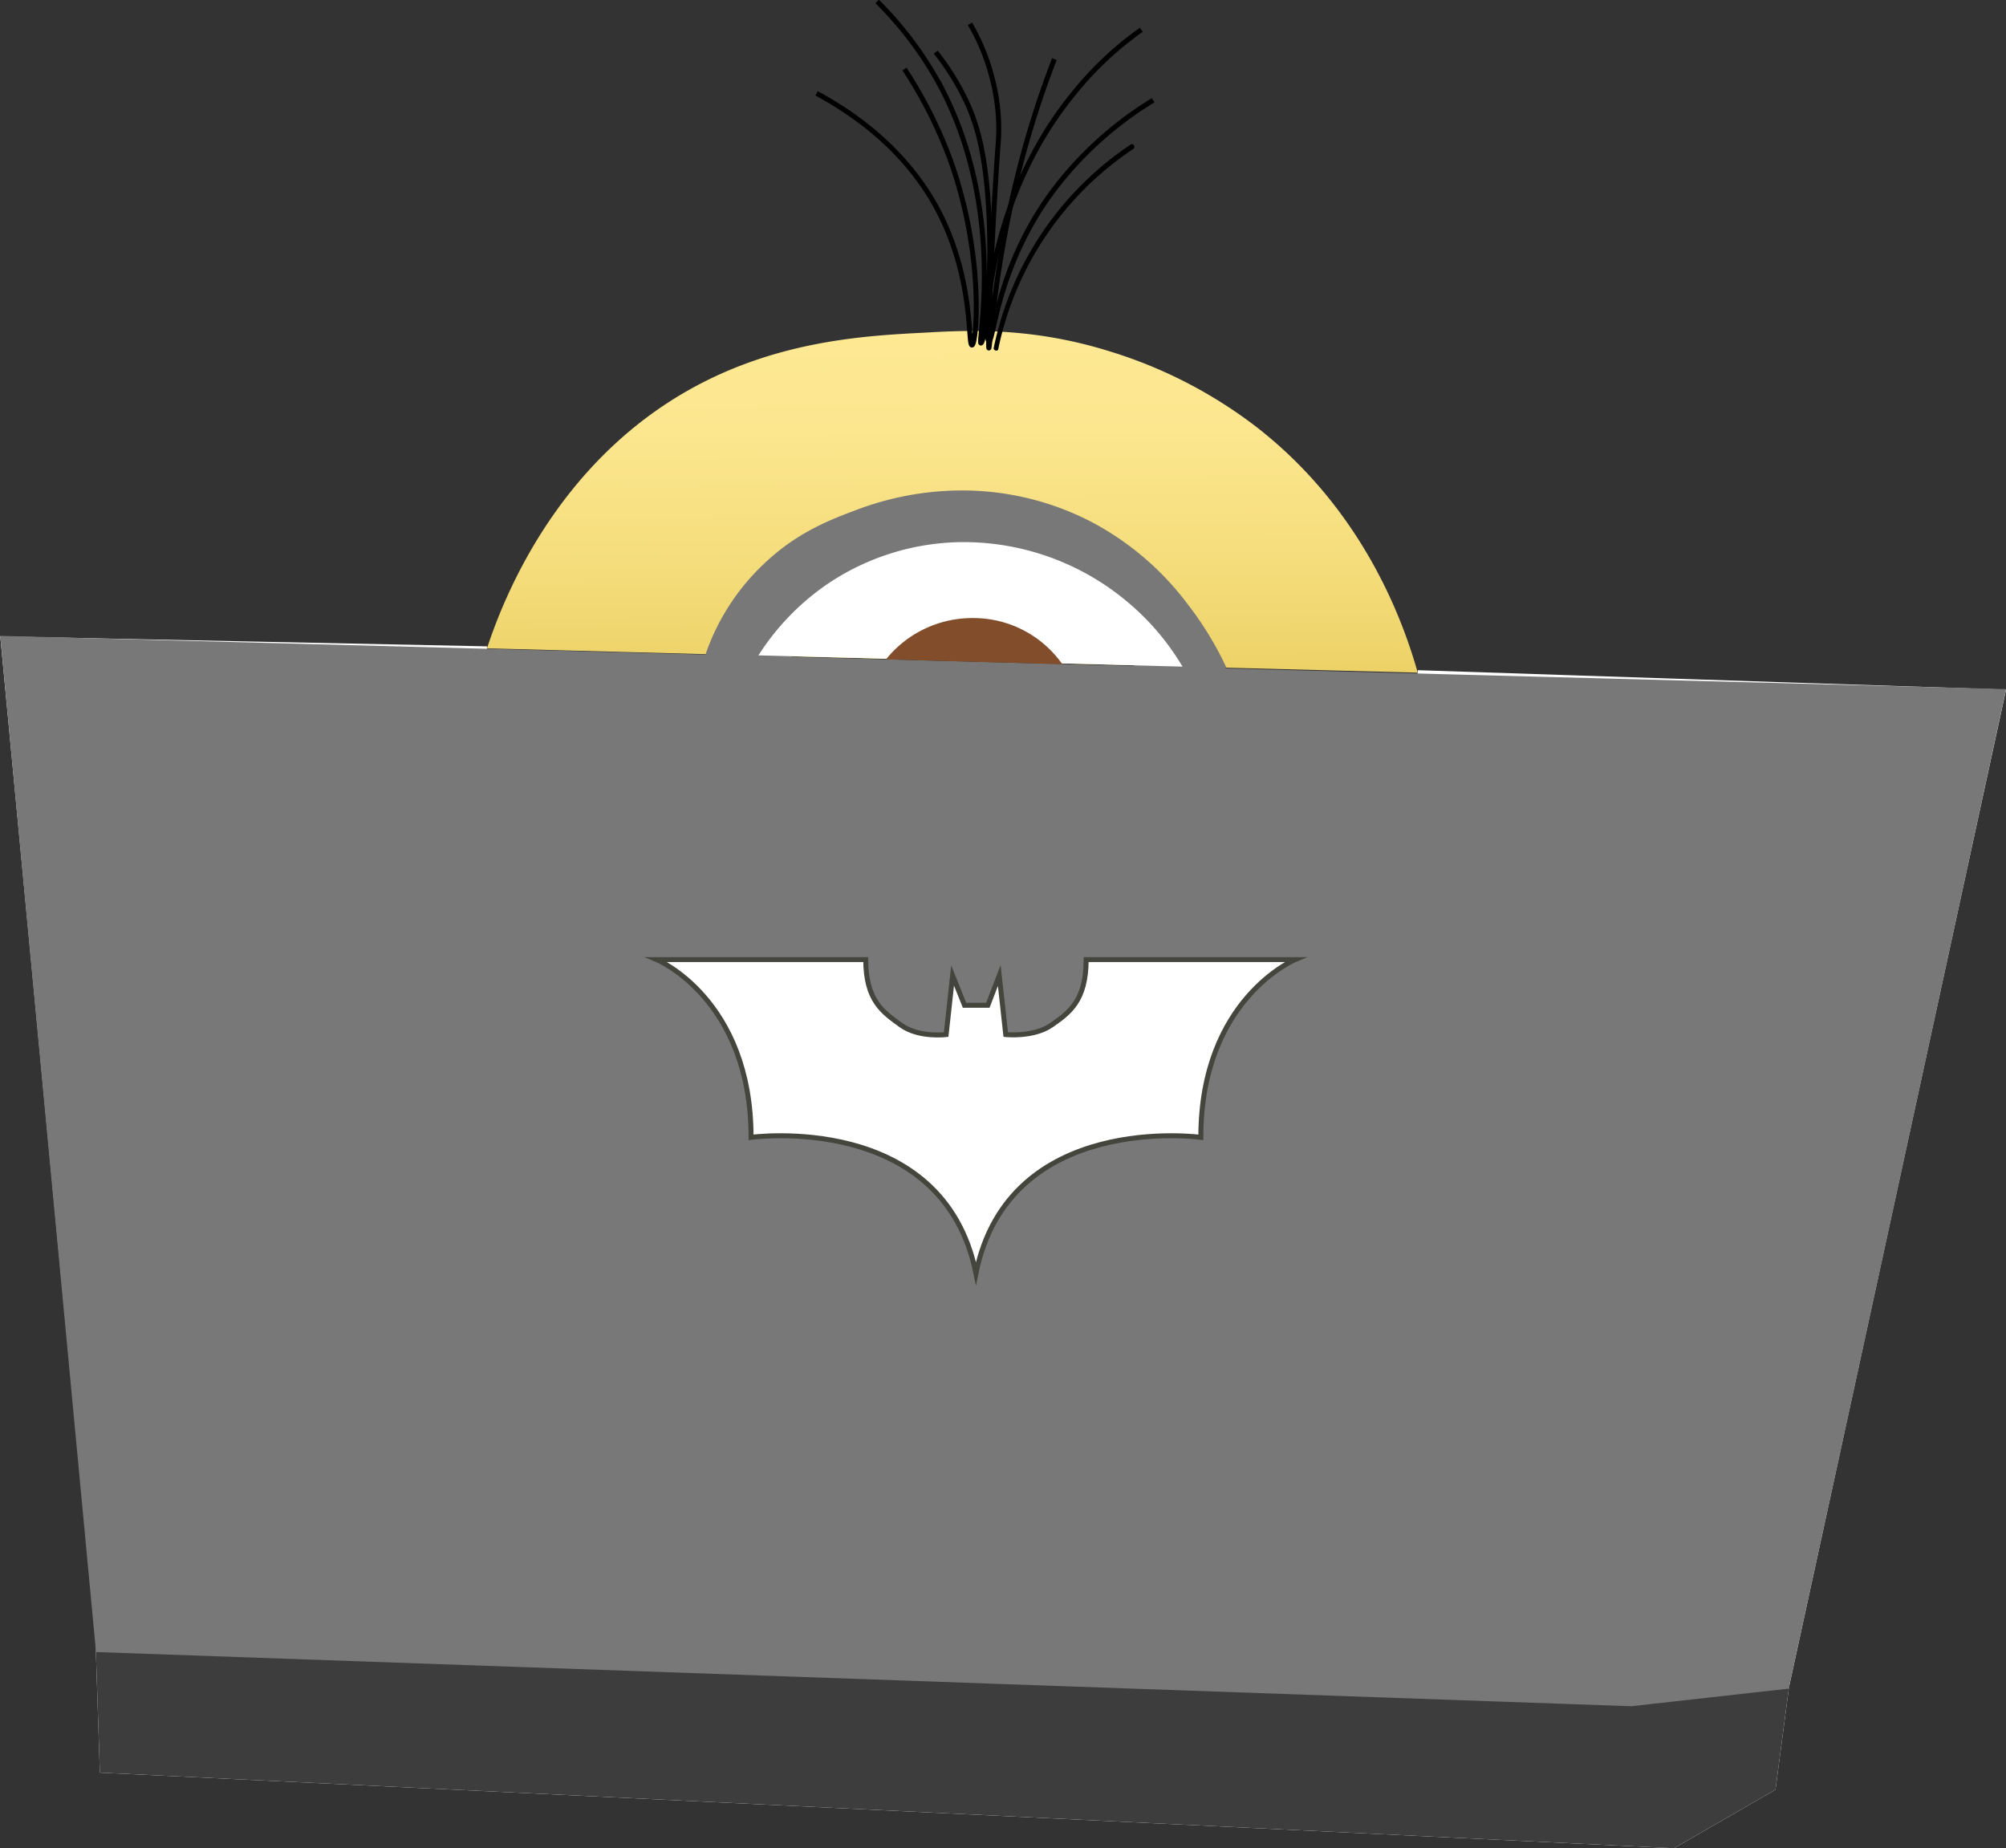 <svg xmlns="http://www.w3.org/2000/svg" xmlns:xlink="http://www.w3.org/1999/xlink" viewBox="0 0 404.1 372.3"><rect x="0" y="0" width="404.1" height="372.3" fill="#333333" stroke="none"/><defs><linearGradient id="linear-gradient" x1="373.87" y1="198.74" x2="374.85" y2="386.28" gradientUnits="userSpaceOnUse"><stop offset="0" stop-color="#fff"/><stop offset="0.06" stop-color="#fffffd"/><stop offset="0.09" stop-color="#fffdf6"/><stop offset="0.1" stop-color="#fffbeb"/><stop offset="0.12" stop-color="#fff7da"/><stop offset="0.13" stop-color="#fef3c4"/><stop offset="0.14" stop-color="#feeda9"/><stop offset="0.14" stop-color="#fee994"/><stop offset="0.25" stop-color="#fce68e"/><stop offset="0.39" stop-color="#f5dd7c"/><stop offset="0.56" stop-color="#e9cd5e"/><stop offset="0.74" stop-color="#dab936"/><stop offset="0.77" stop-color="#d7b52f"/><stop offset="1"/></linearGradient><linearGradient id="linear-gradient-2" x1="375.56" y1="267.37" x2="375.56" y2="267.37" xlink:href="#linear-gradient"/><linearGradient id="linear-gradient-3" x1="410" y1="188.66" x2="410" y2="188.66" xlink:href="#linear-gradient"/></defs><title>me-2</title><g id="Layer_3" data-name="Layer 3"><path d="M280.6,289.4c3.1-9.4,13.6-37.1,41.3-52.4,17.6-9.7,35.3-10.6,47-11.2,8.8-.5,21.4-1.1,36.9,3.7a93.5,93.5,0,0,1,29.8,15.3c22,17.1,29.8,40,32.5,49.5l-142.5-3.7Z" transform="translate(-182.5 -158.8)" style="fill:url(#linear-gradient)"/><polyline points="285.6 135.5 403.5 139.4 359.9 339.7 357.2 360.2 337.1 371.8 20.6 356.6 19.8 332.3 19.7 329.5 0.6 128.7 98.1 130.7" style="fill:none;stroke:#fff;stroke-miterlimit:10"/><polygon points="359.9 339.7 328.6 343.2 19.8 332.3 20.6 356.6 337.1 371.8 357.2 360.2 359.9 339.7" style="fill:#3d3d3d;stroke:#3d3d3d;stroke-miterlimit:10"/><path d="M427.5,292.9" transform="translate(-182.5 -158.8)" style="fill:none;stroke:#00b0ff;stroke-miterlimit:10"/><path d="M429.1,293.5a66.1,66.1,0,0,0-7.6-12.5,57.7,57.7,0,0,0-19.7-16.8,56.1,56.1,0,0,0-26.2-6.1,59.5,59.5,0,0,0-20.7,4c-4.8,1.8-11.4,4.3-17.8,10.3a44.7,44.7,0,0,0-11.9,18.1l16.5.3a43.8,43.8,0,0,1,16.5-14.3c18.2-8.7,44.2-2.9,53.3,16.2l17.6.8" transform="translate(-182.5 -158.8)" style="fill:#787878;stroke:#787878;stroke-miterlimit:10"/><path d="M202.3,491.1,183.1,287.4l150.2,4L586,298.1q-21.7,100.2-43.6,200.4L511.1,502Z" transform="translate(-182.5 -158.8)" style="fill:#787878;stroke:#787878;stroke-miterlimit:10"/><path d="M375.6,267.4" transform="translate(-182.5 -158.8)" style="fill:url(#linear-gradient-2)"/><path d="M421.3,293.1a50.7,50.7,0,0,0-10.5-12.7,51.8,51.8,0,0,0-34.3-12.9,49.7,49.7,0,0,0-27.7,8.6,50.4,50.4,0,0,0-14.1,14.7" transform="translate(-182.5 -158.8)" style="fill:#fff;stroke:#787878;stroke-miterlimit:10"/><path d="M396.5,292.6l-35.5-1a22.3,22.3,0,0,1,17.4-8.3A21.9,21.9,0,0,1,396.5,292.6Z" transform="translate(-182.5 -158.8)" style="fill:#824d2a"/><path d="M410,188.7" transform="translate(-182.5 -158.8)" style="fill:url(#linear-gradient-3)"/><path d="M412,187.5" transform="translate(-182.5 -158.8)"/></g><g id="Layer_5" data-name="Layer 5"><path d="M383.6,229.1a63.9,63.9,0,0,1,27.2-40.3c.5-.4,0-1.2-.5-.9a65,65,0,0,0-27.6,40.9c-.2.6.8.9.9.3Z" transform="translate(-182.5 -158.8)"/><path d="M412.4,164.8a67.6,67.6,0,0,0-13.6,12.8c-18.2,22.2-18.1,49.7-17.1,49.9s1.5-14.6,12.6-29.8A71.8,71.8,0,0,1,414.8,179" transform="translate(-182.5 -158.8)" style="fill:none;stroke:#000;stroke-miterlimit:10"/><path d="M377.9,163.6a42.3,42.3,0,0,1,4.6,11.5,39.7,39.7,0,0,1,1,13.6c-1.4,20.2-2,40.2-1.8,40.2s1.1-14.7,5.1-31.8a196.8,196.8,0,0,1,8.1-26.4" transform="translate(-182.5 -158.8)" style="fill:none;stroke:#000;stroke-miterlimit:10"/><path d="M371,169.3a50.8,50.8,0,0,1,6.7,11.1c1.8,4.3,3.1,9.2,3.8,18.1,1.2,15.7-.7,29.5-1.4,29.4s5-26.1-7.7-50.9a72,72,0,0,0-13.2-17.9" transform="translate(-182.5 -158.8)" style="fill:none;stroke:#000;stroke-miterlimit:10"/><path d="M364.7,172.7a89.8,89.8,0,0,1,9.3,18.5c6.9,19.3,5.2,37.1,4.3,37.1s.5-13.8-7.3-28c-6.3-11.3-15.9-18.3-24-22.7" transform="translate(-182.5 -158.8)" style="fill:none;stroke:#000;stroke-miterlimit:10"/></g><g id="Layer_4" data-name="Layer 4"><path d="M401.3,352.1c0,8.3-3.4,10.7-7,13.2s-9.2,1.9-9.2,1.9l-1.3-11.9-2.3,6h-4.7l-2.4-6-1.3,11.9s-5.5.7-9.1-1.9-7.1-4.9-7.1-13.2H314.8s19,7.9,19,35.8c0,0,38.7-5.3,45.3,27.4,6.6-32.7,45.3-27.4,45.3-27.4,0-27.9,19-35.8,19-35.8Z" transform="translate(-182.5 -158.8)" style="fill:#fff;stroke:#44453d;stroke-miterlimit:10"/><path d="M382.7,361.4" transform="translate(-182.5 -158.8)" style="fill:#fff"/></g></svg>